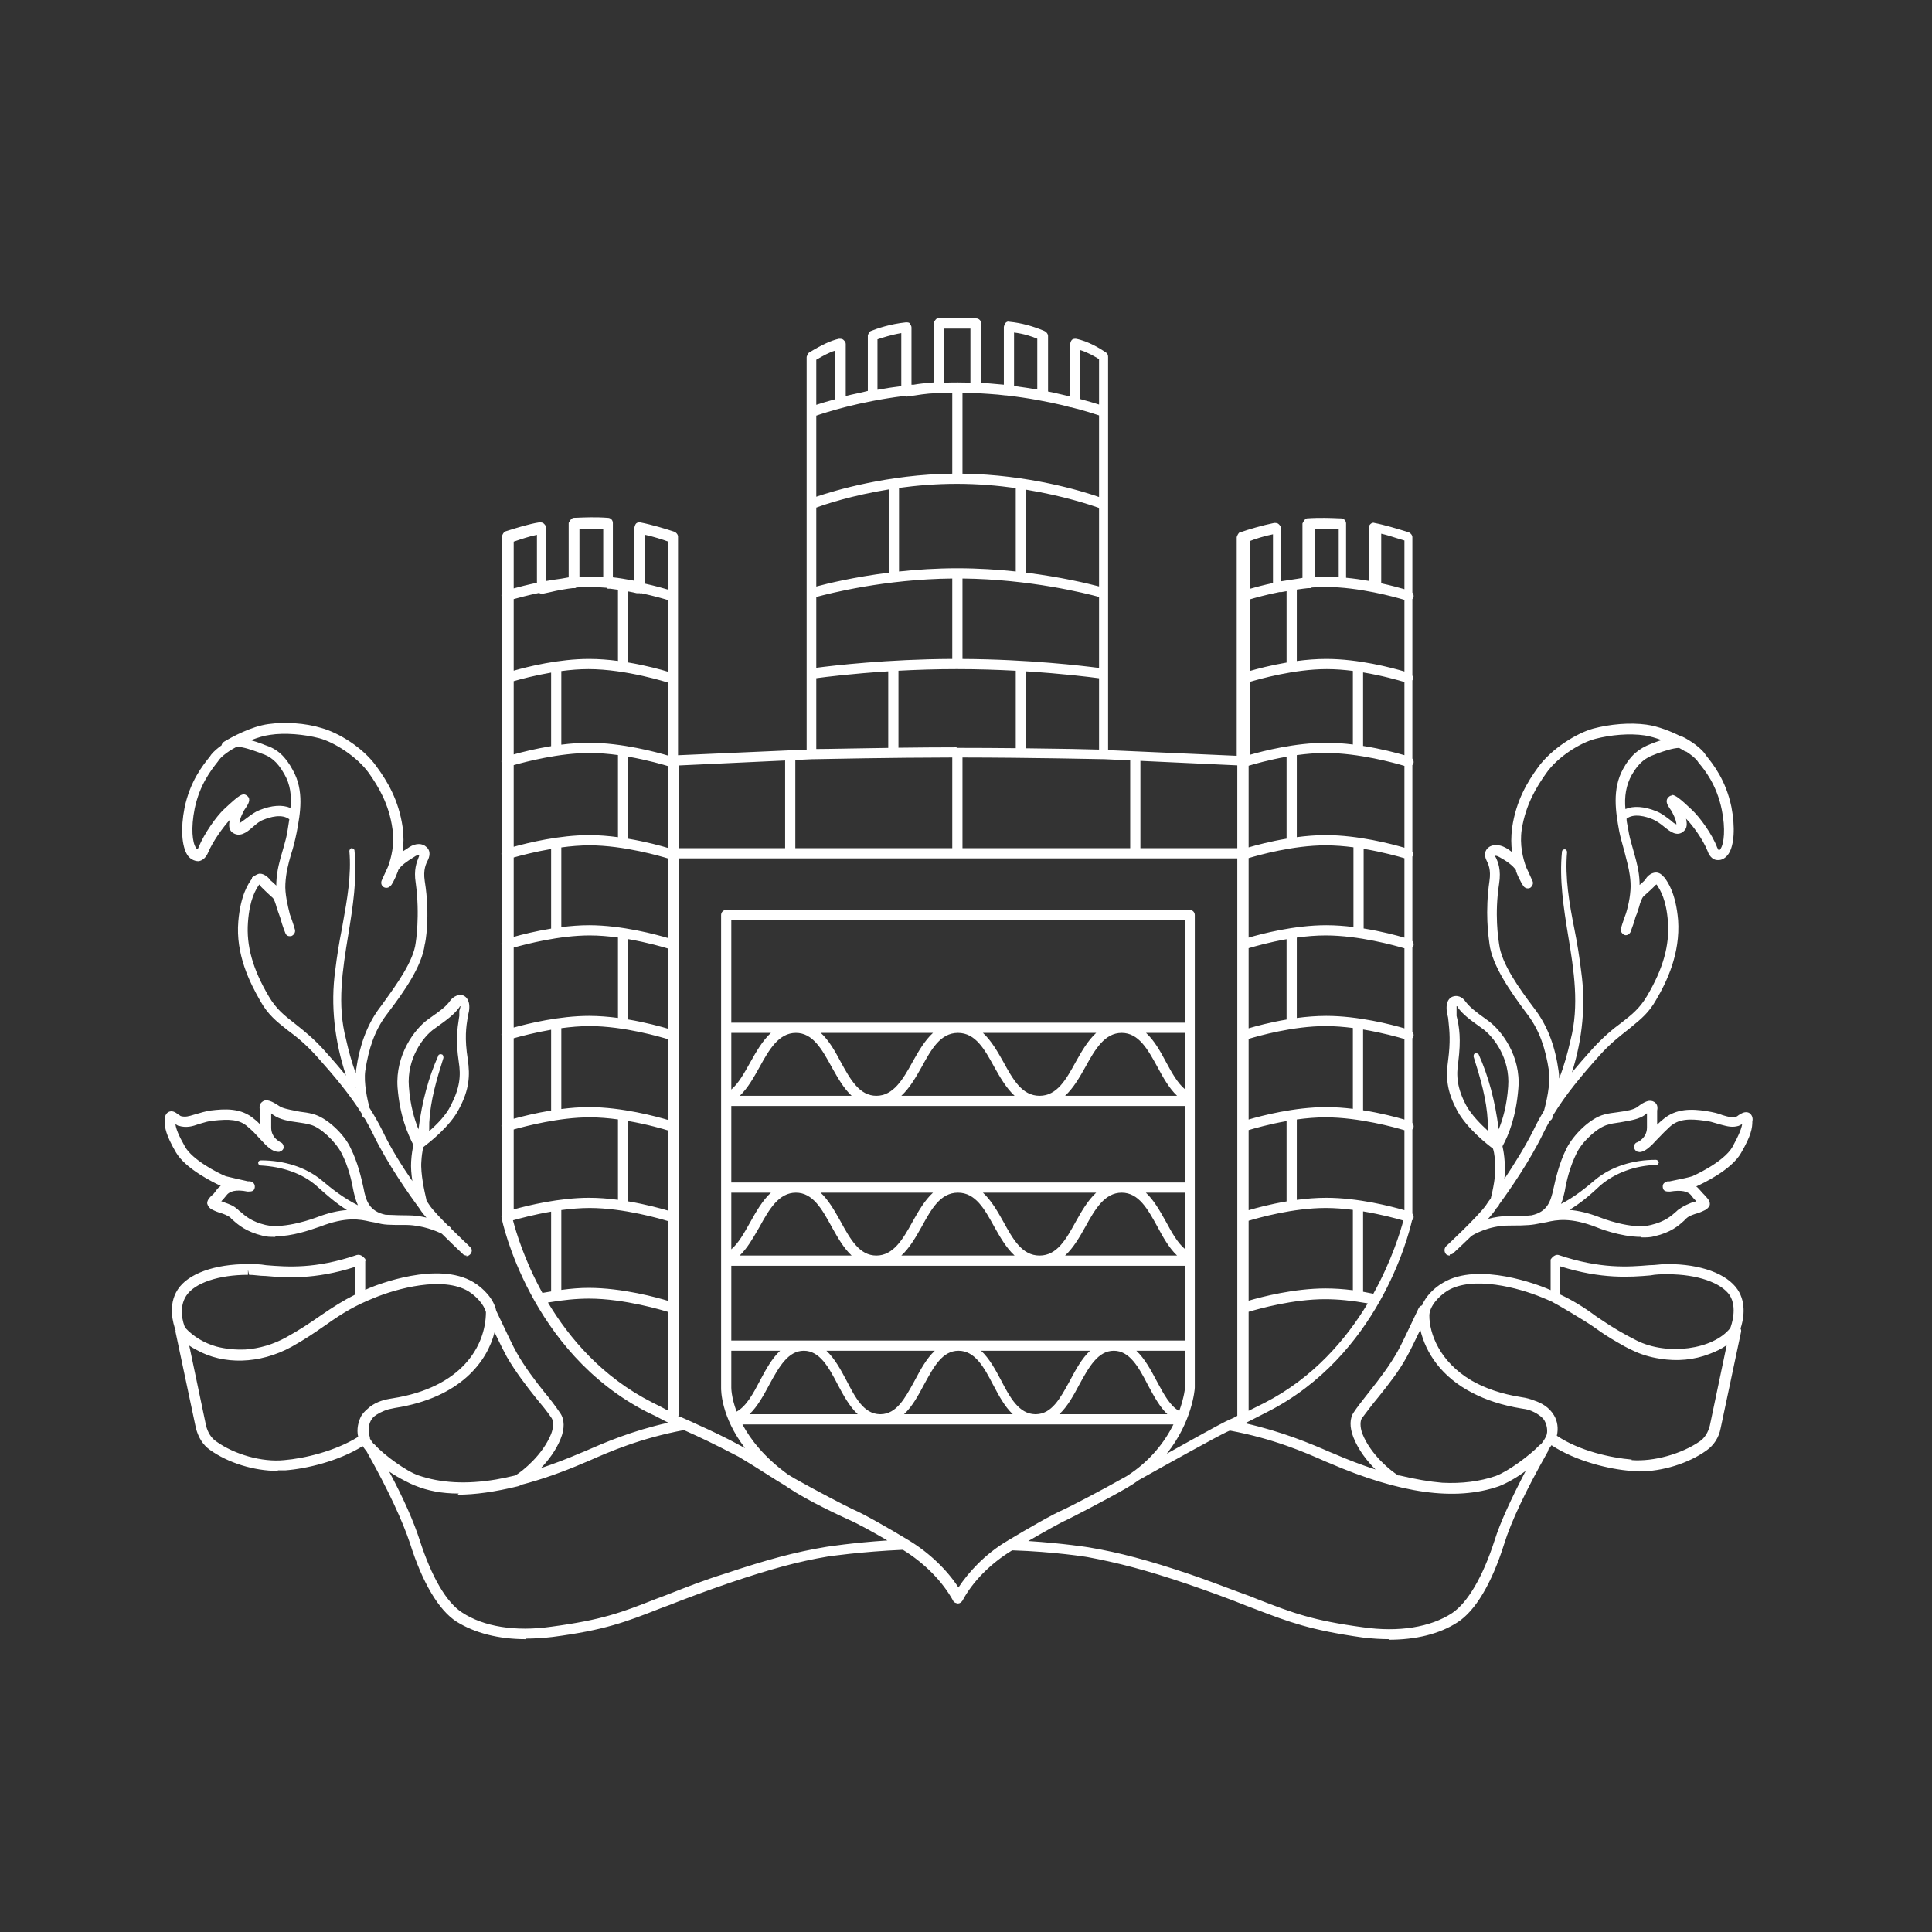 <svg width="73" height="73" viewBox="0 0 73 73" fill="none" xmlns="http://www.w3.org/2000/svg">
<rect x="0" y="0" width="73" height="73" fill="#333333" stroke="none"/>
<path fill-rule="evenodd" clip-rule="evenodd" d="M36.187 60.586L36.169 60.582L36.17 60.582C36.185 60.585 36.196 60.587 36.196 60.587C36.26 60.587 36.324 60.544 36.367 60.48C36.752 59.754 37.434 59.071 38.244 58.578C39.845 58.629 41.077 58.831 41.077 58.831C42.233 59.045 43.303 59.324 44.824 59.837C45.701 60.137 46.515 60.437 47.093 60.672L47.435 60.801C48.72 61.293 49.512 61.593 51.482 61.871C51.825 61.914 52.188 61.935 52.51 61.935L52.467 61.957C53.495 61.957 54.394 61.743 55.079 61.293C55.742 60.865 56.363 59.837 56.834 58.339C57.091 57.504 57.648 56.326 58.483 54.849C58.495 54.825 58.502 54.799 58.504 54.773C58.55 54.713 58.589 54.657 58.621 54.607C59.554 55.217 60.809 55.515 61.63 55.577H61.908L61.93 55.598C62.808 55.598 63.793 55.298 64.478 54.806C64.756 54.613 64.949 54.314 65.013 53.971L65.784 50.331C65.795 50.286 65.788 50.24 65.766 50.2C65.867 49.897 66.009 49.257 65.655 48.726C65.249 48.126 64.264 47.762 63.001 47.762H62.958C62.866 47.762 62.77 47.772 62.669 47.782C62.557 47.794 62.439 47.805 62.315 47.805C61.545 47.87 60.474 47.955 58.89 47.42C58.719 47.377 58.59 47.591 58.59 47.591V47.677V48.747C58.541 48.726 58.491 48.705 58.44 48.683C58.183 48.576 55.871 47.655 54.522 48.469C54.194 48.657 53.877 48.97 53.73 49.325C53.677 49.338 53.63 49.376 53.602 49.432L53.462 49.727L53.462 49.727L53.462 49.727C53.232 50.213 52.914 50.885 52.81 51.06C52.51 51.595 52.103 52.13 51.761 52.558C51.7 52.637 51.64 52.714 51.58 52.789C51.429 52.982 51.284 53.166 51.161 53.35C50.99 53.586 50.99 53.928 51.14 54.314C51.33 54.795 51.66 55.211 51.975 55.524C51.465 55.36 50.93 55.157 50.369 54.913L50.262 54.87C49.529 54.551 48.468 54.1 47.048 53.777L47.885 53.35C52.059 51.233 53.212 46.734 53.352 46.114C53.379 46.093 53.4 46.064 53.409 46.028C53.423 45.971 53.409 45.905 53.366 45.854V42.676C53.386 42.657 53.401 42.633 53.409 42.603C53.423 42.546 53.409 42.479 53.366 42.428V39.229C53.386 39.21 53.401 39.185 53.409 39.156C53.423 39.099 53.409 39.032 53.366 38.981V35.804C53.386 35.784 53.401 35.76 53.409 35.73C53.423 35.673 53.409 35.607 53.366 35.556V32.367C53.374 32.355 53.382 32.341 53.387 32.326C53.399 32.28 53.392 32.228 53.366 32.182V28.91C53.386 28.89 53.401 28.866 53.409 28.836C53.423 28.779 53.409 28.713 53.366 28.662V25.709C53.374 25.696 53.382 25.683 53.388 25.668C53.399 25.622 53.392 25.569 53.366 25.524V22.637C53.386 22.617 53.401 22.593 53.409 22.563C53.423 22.506 53.409 22.44 53.366 22.389V20.294C53.366 20.208 53.281 20.123 53.195 20.101L53.081 20.066C52.812 19.984 52.317 19.832 51.932 19.759C51.889 19.737 51.825 19.759 51.782 19.801C51.739 19.844 51.718 19.887 51.718 19.951V21.948C51.448 21.9 51.159 21.858 50.861 21.83V19.78C50.861 19.673 50.776 19.587 50.669 19.587C50.647 19.587 50.604 19.585 50.546 19.583C50.322 19.573 49.86 19.553 49.384 19.587C49.298 19.587 49.213 19.78 49.213 19.78V21.835C49.161 21.846 49.101 21.856 49.037 21.866C48.886 21.886 48.738 21.909 48.595 21.933C48.527 21.943 48.46 21.954 48.399 21.964V19.951C48.399 19.887 48.356 19.844 48.313 19.801C48.271 19.759 48.206 19.759 48.142 19.759C47.714 19.844 47.136 20.015 46.9 20.101H46.858C46.772 20.144 46.729 20.294 46.729 20.294V28.558L41.869 28.344V13.486C41.869 13.421 41.848 13.357 41.783 13.314C41.591 13.186 41.12 12.886 40.649 12.8C40.606 12.8 40.542 12.8 40.499 12.843C40.456 12.886 40.435 12.993 40.435 12.993V14.98C40.278 14.941 40.109 14.902 39.931 14.863C39.809 14.835 39.692 14.808 39.6 14.792V12.693C39.6 12.608 39.514 12.522 39.45 12.501C39.043 12.329 38.593 12.201 38.144 12.158C38.08 12.137 38.037 12.158 37.994 12.201C37.951 12.244 37.93 12.351 37.93 12.351V14.535C37.866 14.529 37.792 14.523 37.715 14.516C37.483 14.495 37.218 14.47 37.073 14.47V12.222C37.073 12.115 36.988 12.03 36.881 12.03C36.881 12.03 36.388 12.008 36.153 12.008H35.468C35.361 12.008 35.275 12.201 35.275 12.201V14.449L35.18 14.457C34.967 14.476 34.73 14.497 34.526 14.535H34.44V12.372C34.44 12.326 34.417 12.29 34.397 12.258C34.389 12.246 34.382 12.234 34.376 12.222C34.354 12.18 34.29 12.18 34.226 12.18C33.626 12.244 33.134 12.415 32.92 12.501C32.834 12.522 32.791 12.672 32.791 12.672V14.77C32.674 14.802 32.524 14.834 32.374 14.867C32.224 14.899 32.074 14.931 31.956 14.963V12.993C31.956 12.929 31.914 12.886 31.871 12.843C31.828 12.8 31.764 12.8 31.7 12.8C31.4 12.865 31.036 13.036 30.586 13.314C30.522 13.336 30.479 13.486 30.479 13.486V18.966V19.052V28.323L25.619 28.537V20.272C25.619 20.187 25.534 20.101 25.448 20.08C25.191 19.994 24.634 19.823 24.185 19.737C24.142 19.737 24.078 19.737 24.035 19.78C23.992 19.823 23.971 19.93 23.971 19.93V21.942L23.916 21.933L23.916 21.932L23.916 21.932L23.916 21.932C23.684 21.89 23.375 21.834 23.157 21.814V19.759C23.157 19.652 23.072 19.566 22.964 19.566C22.53 19.532 22.07 19.551 21.828 19.561C21.759 19.564 21.708 19.566 21.68 19.566C21.573 19.566 21.487 19.759 21.487 19.759V21.814C21.415 21.828 21.331 21.843 21.242 21.858L21.242 21.858L21.2 21.865C21.004 21.89 20.813 21.92 20.631 21.953V19.93C20.631 19.866 20.588 19.823 20.545 19.78C20.502 19.737 20.438 19.737 20.374 19.737C20.004 19.793 19.523 19.944 19.219 20.039L19.089 20.08C19.004 20.123 18.961 20.272 18.961 20.272V22.43C18.944 22.47 18.942 22.516 18.961 22.562V28.703C18.944 28.743 18.942 28.789 18.961 28.835V32.193C18.944 32.233 18.942 32.279 18.961 32.325V35.597C18.944 35.637 18.942 35.683 18.961 35.729V39.023C18.944 39.062 18.942 39.108 18.961 39.155V42.47C18.944 42.509 18.942 42.556 18.961 42.602V45.895C18.944 45.935 18.942 45.981 18.961 46.028V46.05C18.961 46.093 20.01 51.081 24.442 53.35C24.677 53.457 24.891 53.565 25.084 53.672L25.253 53.756C23.867 54.063 22.824 54.518 22.098 54.835L22.098 54.835L22.065 54.849L21.958 54.892C21.427 55.12 20.92 55.313 20.438 55.472C20.725 55.173 21.014 54.794 21.187 54.356C21.337 53.992 21.337 53.629 21.166 53.393C20.995 53.136 20.781 52.858 20.567 52.601C20.224 52.173 19.817 51.638 19.517 51.102C19.413 50.928 19.095 50.256 18.865 49.77L18.749 49.525C18.659 49.081 18.267 48.673 17.89 48.448C16.541 47.634 14.229 48.555 13.972 48.662C13.914 48.687 13.857 48.711 13.801 48.736V47.656C13.816 47.641 13.81 47.615 13.805 47.594C13.803 47.585 13.801 47.576 13.801 47.57C13.796 47.565 13.79 47.558 13.783 47.55C13.731 47.494 13.63 47.382 13.48 47.42C11.917 47.955 10.847 47.87 10.054 47.805C9.819 47.763 9.605 47.763 9.412 47.763H9.412H9.369C8.106 47.763 7.1 48.127 6.715 48.726C6.331 49.319 6.544 50.012 6.636 50.271C6.631 50.294 6.629 50.31 6.629 50.31L7.4 53.95C7.485 54.292 7.656 54.592 7.935 54.785C8.62 55.277 9.605 55.577 10.483 55.577L10.504 55.556H10.782C11.579 55.496 12.782 55.214 13.704 54.642C13.743 54.7 13.791 54.767 13.852 54.841C14.682 56.312 15.215 57.485 15.493 58.317C15.964 59.816 16.585 60.844 17.248 61.272C17.933 61.7 18.833 61.935 19.86 61.935V61.914C20.181 61.914 20.524 61.893 20.888 61.85C22.836 61.593 23.628 61.293 24.934 60.779L25.277 60.651C25.876 60.415 26.669 60.116 27.546 59.816C29.066 59.302 30.137 59.002 31.293 58.81C31.293 58.81 32.529 58.627 34.115 58.558L34.14 58.574C34.932 59.067 35.617 59.752 36.024 60.501C36.04 60.548 36.125 60.572 36.169 60.582C36.157 60.585 36.144 60.587 36.131 60.587H36.196L36.187 60.586ZM53.066 45.727V42.705C52.716 42.6 51.347 42.218 50.09 42.218C49.723 42.218 49.351 42.25 48.999 42.299V45.337C49.357 45.289 49.736 45.258 50.112 45.258C51.323 45.258 52.575 45.584 53.066 45.727ZM48.613 45.395C47.986 45.501 47.459 45.644 47.179 45.727V42.7C47.401 42.634 47.948 42.477 48.613 42.36V45.395ZM47.179 46.126V49.146C47.68 48.999 48.898 48.683 50.09 48.683C50.412 48.683 50.754 48.705 51.118 48.751V45.715C50.782 45.671 50.432 45.643 50.09 45.643C48.853 45.643 47.554 46.014 47.179 46.126ZM51.891 48.884C51.759 48.856 51.63 48.831 51.504 48.809V45.772C52.195 45.886 52.779 46.046 53.026 46.118C52.919 46.514 52.594 47.62 51.891 48.884ZM47.179 53.307V49.566C47.58 49.447 48.854 49.09 50.069 49.09C50.553 49.09 51.091 49.142 51.68 49.248C50.869 50.596 49.629 52.059 47.778 53.008L47.179 53.307ZM53.066 39.258V42.302C52.767 42.214 52.186 42.059 51.504 41.951V38.899C52.237 39.02 52.848 39.193 53.066 39.258ZM51.118 38.842V41.897C50.791 41.858 50.45 41.832 50.112 41.832C48.903 41.832 47.666 42.157 47.179 42.301V39.253C47.554 39.141 48.853 38.77 50.09 38.77C50.432 38.77 50.782 38.799 51.118 38.842ZM53.066 38.855V35.832C52.716 35.728 51.347 35.345 50.09 35.345C49.723 35.345 49.351 35.377 48.999 35.426V38.464C49.357 38.416 49.736 38.385 50.112 38.385C51.323 38.385 52.575 38.711 53.066 38.855ZM48.613 38.523V35.487C47.948 35.604 47.401 35.761 47.179 35.827V38.854C47.459 38.771 47.986 38.629 48.613 38.523ZM53.066 32.428V35.429C52.77 35.343 52.198 35.19 51.525 35.082V32.073C52.249 32.194 52.85 32.364 53.066 32.428ZM51.14 32.015C50.797 31.97 50.44 31.941 50.09 31.941C48.853 31.941 47.554 32.312 47.179 32.423V35.428C47.666 35.285 48.903 34.959 50.112 34.959C50.457 34.959 50.806 34.986 51.14 35.027V32.015ZM53.066 32.031V28.939C52.716 28.834 51.347 28.451 50.09 28.451C49.723 28.451 49.351 28.484 48.999 28.532L48.999 28.537V31.632C49.35 31.586 49.722 31.555 50.09 31.555C51.32 31.555 52.591 31.891 53.066 32.031ZM48.613 31.689C47.992 31.793 47.467 31.934 47.179 32.018V28.933C47.401 28.867 47.948 28.71 48.613 28.593V31.689ZM53.066 25.77V28.535C52.767 28.448 52.186 28.293 51.504 28.185V25.407C52.235 25.528 52.848 25.704 53.066 25.77ZM50.112 28.066C50.45 28.066 50.791 28.091 51.118 28.131V25.35C50.796 25.309 50.461 25.282 50.133 25.282C48.913 25.282 47.6 25.654 47.222 25.765V28.522C47.736 28.373 48.937 28.066 50.112 28.066ZM48.099 22.029V20.187C47.778 20.251 47.436 20.358 47.222 20.444V22.249C47.423 22.19 47.73 22.108 48.099 22.029ZM47.222 22.648V25.353C47.511 25.27 48.017 25.136 48.613 25.035V22.337C48.539 22.35 48.472 22.361 48.42 22.371H48.344C47.84 22.471 47.43 22.586 47.222 22.648ZM50.112 24.897C49.736 24.897 49.357 24.928 48.999 24.976V22.276C49.165 22.252 49.324 22.23 49.427 22.221H49.512C49.531 22.221 49.549 22.212 49.566 22.198C49.74 22.185 49.916 22.178 50.09 22.178C51.347 22.178 52.716 22.561 53.066 22.665V25.372C52.595 25.232 51.339 24.897 50.112 24.897ZM49.684 21.805C49.826 21.797 49.969 21.792 50.112 21.792C50.269 21.792 50.426 21.798 50.583 21.808V19.973H49.684V21.805ZM52.189 22.04C52.566 22.122 52.874 22.206 53.066 22.262V20.422C52.979 20.398 52.876 20.366 52.767 20.331C52.582 20.271 52.377 20.206 52.189 20.165V22.04ZM20.495 48.853C19.809 47.613 19.492 46.525 19.383 46.11C19.644 46.036 20.186 45.89 20.824 45.781V48.797C20.716 48.814 20.606 48.833 20.495 48.853ZM21.209 48.739C21.573 48.69 21.916 48.662 22.237 48.662C23.525 48.662 24.844 49.031 25.255 49.156V46.143C24.992 46.062 23.575 45.643 22.28 45.643C21.924 45.643 21.559 45.675 21.209 45.722V48.739ZM20.704 49.216C21.512 50.566 22.758 52.033 24.634 52.986C24.849 53.093 25.063 53.2 25.255 53.307V49.575C25.061 49.514 23.595 49.068 22.258 49.068C21.789 49.068 21.271 49.118 20.704 49.216ZM25.255 42.718V45.746C24.994 45.668 24.421 45.509 23.735 45.393V42.357C24.483 42.486 25.092 42.667 25.255 42.718ZM22.258 45.258C22.625 45.258 22.997 45.288 23.35 45.335V42.297C23.002 42.249 22.636 42.218 22.28 42.218C21.135 42.218 19.881 42.545 19.41 42.677V45.697C19.963 45.543 21.141 45.258 22.258 45.258ZM25.255 42.321V39.27C24.992 39.189 23.575 38.77 22.28 38.77C21.924 38.77 21.559 38.802 21.209 38.849V41.904C21.551 41.86 21.907 41.832 22.258 41.832C23.508 41.832 24.818 42.19 25.255 42.321ZM20.824 41.96V38.908C20.207 39.014 19.68 39.154 19.41 39.23V42.272C19.723 42.185 20.235 42.056 20.824 41.96ZM25.255 35.845V38.873C24.994 38.795 24.421 38.636 23.735 38.52V35.484C24.483 35.614 25.092 35.794 25.255 35.845ZM23.35 35.424V38.462C22.997 38.416 22.625 38.385 22.258 38.385C21.141 38.385 19.963 38.671 19.41 38.825V35.804C19.881 35.672 21.135 35.345 22.28 35.345C22.636 35.345 23.002 35.377 23.35 35.424ZM25.255 35.448V32.441C24.992 32.36 23.575 31.941 22.28 31.941C21.924 31.941 21.559 31.972 21.209 32.02V35.031C21.551 34.988 21.907 34.959 22.258 34.959C23.508 34.959 24.818 35.317 25.255 35.448ZM19.41 32.4C19.68 32.324 20.207 32.184 20.824 32.079V35.087C20.235 35.183 19.723 35.312 19.41 35.399V32.4ZM25.255 28.951V32.044C24.994 31.965 24.421 31.806 23.735 31.691V28.59C24.483 28.72 25.092 28.901 25.255 28.951ZM22.258 31.555C22.625 31.555 22.997 31.586 23.35 31.633V28.537L23.35 28.53C23.002 28.483 22.636 28.451 22.28 28.451C21.135 28.451 19.881 28.778 19.41 28.91V31.995C19.963 31.841 21.141 31.555 22.258 31.555ZM25.255 28.554V25.796H25.255C25.255 25.796 23.671 25.282 22.236 25.282C21.895 25.282 21.544 25.311 21.209 25.356V28.137C21.551 28.094 21.907 28.066 22.258 28.066C23.508 28.066 24.818 28.423 25.255 28.554ZM20.824 28.193C20.235 28.289 19.723 28.418 19.41 28.506V25.738C19.68 25.66 20.207 25.519 20.824 25.414V28.193ZM19.41 25.341V22.637C19.61 22.581 19.952 22.49 20.366 22.403C20.415 22.435 20.502 22.435 20.502 22.435L20.802 22.371C21.059 22.306 21.444 22.242 21.637 22.221H21.723C21.741 22.221 21.76 22.211 21.778 22.197C21.946 22.185 22.114 22.178 22.28 22.178C22.49 22.178 22.704 22.189 22.915 22.208C22.943 22.229 22.964 22.242 22.964 22.242H23.05C23.122 22.249 23.229 22.264 23.35 22.282V24.973C22.998 24.927 22.627 24.897 22.258 24.897C21.114 24.897 19.946 25.188 19.41 25.341ZM23.735 25.031C24.424 25.146 24.995 25.306 25.255 25.385V22.678C25.131 22.64 24.747 22.525 24.24 22.416C24.213 22.424 24.185 22.424 24.163 22.413H24.056C23.972 22.392 23.858 22.369 23.735 22.346V25.031ZM20.288 20.208V22.02C19.929 22.094 19.623 22.173 19.41 22.232V20.465L19.483 20.441C19.686 20.372 20.004 20.265 20.288 20.208ZM22.258 21.792C22.137 21.792 22.015 21.796 21.894 21.802V19.994H22.793V21.812C22.615 21.8 22.436 21.792 22.258 21.792ZM25.255 22.281C25.081 22.229 24.769 22.141 24.378 22.054V20.208C24.677 20.272 25.02 20.38 25.255 20.465V22.281ZM38.852 58.227C40.187 58.313 41.141 58.467 41.141 58.467C42.297 58.66 43.41 58.96 44.931 59.473C45.481 59.661 46.007 59.858 46.469 60.031L46.47 60.031C46.745 60.134 46.998 60.229 47.221 60.308L47.543 60.437C48.87 60.951 49.598 61.229 51.503 61.486C52.852 61.679 54.051 61.486 54.865 60.951C55.443 60.565 56.021 59.602 56.47 58.21C56.684 57.525 57.091 56.647 57.648 55.577C57.305 55.834 56.92 56.048 56.642 56.155C54.993 56.733 52.895 56.433 50.219 55.277L50.112 55.234C49.315 54.878 48.108 54.357 46.47 54.054C46.437 54.068 46.402 54.083 46.365 54.1C46.061 54.235 44.033 55.359 43.036 55.92C42.893 56.023 42.74 56.123 42.576 56.219C41.762 56.69 40.542 57.311 40.328 57.418C40.044 57.544 39.435 57.891 38.852 58.227ZM44.085 54.928C45.036 54.398 46.081 53.819 46.301 53.714C46.346 53.692 46.389 53.672 46.429 53.654L46.429 53.65L46.435 53.651L46.503 53.621C46.581 53.587 46.648 53.558 46.708 53.522L46.751 53.496V32.433H36.367V32.433H35.981V32.433H25.662V53.479L25.619 53.5L25.726 53.543C25.726 53.543 25.962 53.65 26.112 53.714C26.205 53.759 26.31 53.806 26.428 53.86L26.428 53.86C26.822 54.039 27.356 54.282 28.081 54.678L28.151 54.717C27.241 53.53 27.246 52.527 27.247 52.434L27.247 52.43V34.574C27.247 34.467 27.332 34.381 27.439 34.381H44.952C45.059 34.381 45.145 34.467 45.145 34.574V52.43C45.145 52.507 45.044 53.731 44.085 54.928ZM25.662 32.048H29.666V28.735L25.662 28.922V32.048ZM30.051 32.048H35.981V28.622C33.654 28.626 31.215 28.677 30.798 28.685L30.736 28.686H30.693L30.051 28.716V32.048ZM36.367 32.048H42.704V28.731L41.741 28.686C41.741 28.686 38.939 28.625 36.367 28.622V32.048ZM43.09 32.048H46.751V28.919L43.09 28.749V32.048ZM42.571 55.775C43.484 55.192 44.022 54.456 44.339 53.821H28.053C28.357 54.39 28.878 55.065 29.775 55.714C29.854 55.763 29.931 55.81 30.008 55.855C30.8 56.305 31.999 56.926 32.235 57.033C32.642 57.204 33.648 57.782 34.354 58.21C35.123 58.68 35.785 59.32 36.214 59.982C36.416 59.677 36.657 59.381 36.93 59.107C37.267 58.766 37.654 58.459 38.08 58.21L38.101 58.197V58.189L38.114 58.189C38.819 57.764 39.799 57.201 40.199 57.033C40.435 56.926 41.634 56.305 42.426 55.855L42.571 55.775ZM44.557 53.315C44.216 53.128 43.982 52.694 43.739 52.244C43.723 52.213 43.706 52.182 43.689 52.151C43.481 51.759 43.251 51.332 42.937 51.038H44.781V52.408C44.781 52.417 44.748 52.79 44.557 53.315ZM44.109 53.436H40.025C40.34 53.142 40.569 52.715 40.778 52.323C41.142 51.659 41.484 51.038 42.084 51.038C42.683 51.038 43.026 51.659 43.368 52.323C43.377 52.339 43.385 52.354 43.393 52.37C43.604 52.762 43.818 53.159 44.109 53.436ZM38.267 53.436H34.159C34.474 53.142 34.703 52.715 34.911 52.323C34.922 52.303 34.933 52.284 34.943 52.264C35.294 51.623 35.615 51.038 36.217 51.038C36.838 51.038 37.181 51.659 37.523 52.323L37.541 52.355C37.744 52.739 37.963 53.15 38.267 53.436ZM39.111 53.436C38.501 53.424 38.162 52.809 37.823 52.151C37.615 51.759 37.385 51.332 37.07 51.038H41.188C40.873 51.332 40.643 51.759 40.435 52.151C40.424 52.171 40.414 52.191 40.403 52.21C40.055 52.845 39.738 53.424 39.147 53.436H39.111ZM32.409 53.436C32.095 53.142 31.865 52.715 31.657 52.323C31.314 51.659 30.972 51.038 30.372 51.038C29.773 51.038 29.43 51.659 29.066 52.323L29.063 52.33C28.849 52.727 28.624 53.144 28.318 53.436H32.409ZM33.245 53.436C32.636 53.424 32.317 52.809 31.978 52.151C31.77 51.759 31.54 51.332 31.226 51.038H35.321C35.007 51.332 34.777 51.759 34.569 52.151C34.558 52.171 34.547 52.191 34.537 52.21C34.189 52.845 33.872 53.424 33.281 53.436H33.245ZM29.477 51.038C29.162 51.332 28.932 51.759 28.724 52.151C28.462 52.654 28.201 53.138 27.833 53.337C27.628 52.793 27.632 52.43 27.632 52.43V51.037C27.639 51.038 27.646 51.038 27.653 51.038H29.477ZM27.632 38.643V34.767H27.653H44.781V38.642H42.362H36.196H30.073H27.653L27.645 38.642L27.632 38.643ZM31.014 39.027C31.331 39.32 31.561 39.736 31.764 40.119C32.128 40.783 32.471 41.404 33.113 41.404C33.755 41.404 34.119 40.783 34.483 40.119C34.699 39.736 34.934 39.32 35.253 39.027H31.014ZM30.073 39.027C30.715 39.027 31.058 39.648 31.422 40.312L31.444 40.351C31.653 40.723 31.876 41.121 32.179 41.404H27.952C28.255 41.117 28.479 40.714 28.703 40.312C29.067 39.648 29.43 39.027 30.073 39.027ZM29.13 39.027C28.811 39.32 28.575 39.736 28.36 40.119L28.336 40.162C28.115 40.557 27.904 40.935 27.632 41.167V39.026C27.639 39.027 27.646 39.027 27.653 39.027H29.13ZM34.056 41.404C34.375 41.111 34.61 40.695 34.826 40.312C35.19 39.648 35.532 39.027 36.196 39.027C36.86 39.027 37.202 39.648 37.566 40.312C37.782 40.695 38.017 41.111 38.336 41.404H34.056ZM40.243 41.404C40.562 41.111 40.798 40.695 41.013 40.312C41.377 39.648 41.741 39.027 42.383 39.027C43.026 39.027 43.368 39.648 43.732 40.312C43.946 40.709 44.171 41.117 44.476 41.404H40.243ZM44.781 41.163C44.49 40.926 44.272 40.522 44.053 40.119C43.85 39.736 43.62 39.32 43.303 39.027H44.781V41.163ZM41.419 39.027C41.1 39.32 40.864 39.736 40.649 40.119C40.285 40.783 39.943 41.404 39.279 41.404C38.615 41.404 38.273 40.783 37.909 40.119C37.693 39.736 37.458 39.32 37.139 39.027H41.419ZM44.781 44.679V41.789H27.632V44.681C27.639 44.68 27.646 44.679 27.653 44.679H30.073H36.196H42.362H44.781ZM27.653 45.065H29.13C28.811 45.358 28.575 45.774 28.36 46.157L28.336 46.2C28.115 46.594 27.904 46.972 27.632 47.205V45.064C27.639 45.065 27.646 45.065 27.653 45.065ZM28.652 46.437C28.444 46.8 28.23 47.171 27.948 47.441H32.179C31.876 47.159 31.653 46.761 31.444 46.389L31.422 46.349C31.058 45.686 30.715 45.065 30.073 45.065C29.43 45.065 29.067 45.686 28.703 46.349L28.652 46.437ZM34.826 46.349C34.61 46.732 34.375 47.149 34.056 47.441H38.336C38.017 47.149 37.782 46.732 37.566 46.349C37.202 45.686 36.86 45.065 36.196 45.065C35.532 45.065 35.19 45.686 34.826 46.349ZM41.013 46.349C40.798 46.732 40.562 47.149 40.243 47.441H44.476C44.171 47.155 43.946 46.747 43.732 46.349C43.368 45.686 43.026 45.065 42.383 45.065C41.741 45.065 41.377 45.686 41.013 46.349ZM44.781 45.065V47.201C44.49 46.963 44.272 46.56 44.053 46.157L44.031 46.118C43.822 45.746 43.599 45.348 43.296 45.065H44.781ZM40.649 46.157C40.864 45.774 41.1 45.358 41.419 45.065H37.139C37.458 45.358 37.693 45.774 37.909 46.157C38.273 46.82 38.615 47.441 39.279 47.441C39.943 47.441 40.285 46.82 40.649 46.157ZM35.253 45.065H31.007C31.309 45.348 31.533 45.746 31.742 46.117L31.764 46.157C32.128 46.82 32.471 47.441 33.113 47.441C33.755 47.441 34.119 46.82 34.483 46.157C34.699 45.774 34.934 45.358 35.253 45.065ZM44.781 50.653V47.827H27.632V50.654L27.643 50.653L27.653 50.653H44.781ZM29.661 56.128C29.448 56.001 29.221 55.86 28.98 55.705C28.617 55.47 28.231 55.234 27.91 55.042C26.968 54.549 26.369 54.271 25.983 54.1C25.932 54.077 25.885 54.056 25.842 54.036C24.212 54.339 23.009 54.858 22.215 55.213L22.108 55.256C21.244 55.629 20.441 55.91 19.693 56.102L19.646 56.133C19.646 56.133 19.603 56.133 19.582 56.155C18.704 56.369 17.954 56.476 17.291 56.476L17.334 56.433C16.691 56.433 16.156 56.326 15.685 56.133L15.682 56.132C15.574 56.09 15.449 56.032 15.318 55.962C15.085 55.845 14.882 55.724 14.705 55.604C15.269 56.653 15.646 57.535 15.857 58.189C16.306 59.58 16.863 60.544 17.462 60.929C18.276 61.465 19.475 61.657 20.824 61.465C22.75 61.208 23.479 60.929 24.785 60.415L25.127 60.287L25.316 60.213C25.889 59.987 26.61 59.702 27.418 59.452C28.959 58.938 30.051 58.638 31.229 58.446C31.229 58.446 32.207 58.291 33.529 58.205C32.96 57.87 32.359 57.543 32.063 57.418L32.034 57.404C31.736 57.269 30.537 56.714 29.794 56.219C29.749 56.189 29.705 56.159 29.661 56.128ZM39.193 12.8V14.719C38.916 14.67 38.623 14.625 38.315 14.586V12.565C38.679 12.608 39 12.715 39.193 12.8ZM36.859 14.856L36.845 14.849C36.688 14.842 36.528 14.838 36.367 14.836V17.897C38.858 17.932 40.881 18.552 41.527 18.779V15.696C41.357 15.639 40.992 15.521 40.48 15.391H40.456C40.456 15.391 40.329 15.357 40.161 15.313C39.576 15.175 38.846 15.034 38.024 14.941H37.994C37.716 14.899 36.945 14.856 36.945 14.856H36.859ZM35.981 14.836C35.82 14.838 35.66 14.842 35.503 14.849C35.492 14.853 35.48 14.856 35.468 14.856H35.382L35.356 14.856C35.271 14.86 35.186 14.866 35.103 14.871C34.926 14.887 34.73 14.914 34.569 14.941L34.269 14.984C34.269 14.984 34.201 14.984 34.152 14.963C32.438 15.176 31.175 15.592 30.843 15.705V18.768C31.537 18.533 33.561 17.925 35.981 17.897V14.836ZM36.196 14.449C36.354 14.449 36.511 14.451 36.667 14.456V12.415H36.131H35.66V14.458C35.836 14.452 36.015 14.449 36.196 14.449ZM34.055 12.586V14.589C33.739 14.629 33.438 14.676 33.155 14.727V12.822C33.348 12.758 33.669 12.651 34.055 12.586ZM31.55 13.25V15.086C31.241 15.17 31.001 15.245 30.843 15.296V13.593C31.1 13.443 31.336 13.314 31.55 13.25ZM33.584 18.492C32.184 18.718 31.165 19.059 30.843 19.18V22.161C31.261 22.048 32.262 21.803 33.584 21.637V18.492ZM33.969 18.435C34.634 18.343 35.372 18.281 36.153 18.281C36.946 18.281 37.7 18.346 38.38 18.442V21.592C37.704 21.52 36.958 21.471 36.174 21.471C35.389 21.471 34.644 21.52 33.969 21.593V18.435ZM41.527 19.192C41.231 19.086 40.191 18.735 38.765 18.501V21.637C40.085 21.801 41.092 22.044 41.527 22.158V19.192ZM36.367 21.858C38.913 21.884 41.036 22.421 41.527 22.555V25.238C40.934 25.161 38.869 24.911 36.367 24.898V21.858ZM35.981 21.858C33.429 21.884 31.331 22.425 30.843 22.556V25.232C31.49 25.147 33.529 24.908 35.981 24.897V21.858ZM36.153 25.282C35.364 25.282 34.619 25.307 33.948 25.343V28.253C34.648 28.244 35.398 28.237 36.131 28.237L36.174 28.258C36.91 28.258 37.669 28.263 38.38 28.27L38.38 28.258V25.344C37.699 25.307 36.945 25.282 36.153 25.282ZM38.765 25.366C40.151 25.453 41.179 25.581 41.527 25.628V28.323C41.109 28.309 40.04 28.288 38.764 28.274L38.765 28.267L38.765 28.258V25.366ZM30.843 25.626C31.207 25.577 32.208 25.451 33.562 25.366V28.258L33.562 28.259C33.044 28.266 32.561 28.275 32.143 28.282L32.141 28.282L32.141 28.282L32.139 28.282L32.139 28.282C31.547 28.293 31.088 28.301 30.843 28.301V25.626ZM41.527 13.571V15.286C41.362 15.233 41.122 15.16 40.82 15.079V13.229C41.098 13.314 41.355 13.464 41.527 13.571ZM6.995 50.165C6.914 49.988 6.742 49.412 7.036 48.962C7.357 48.469 8.277 48.169 9.369 48.169V47.977L9.412 48.169C9.506 48.169 9.605 48.179 9.706 48.19C9.813 48.201 9.923 48.212 10.033 48.212C10.782 48.276 11.874 48.362 13.416 47.87V48.917C12.98 49.136 12.6 49.374 12.11 49.711L12.033 49.764L12.033 49.764L12.033 49.764L12.033 49.764C11.712 49.985 11.36 50.227 10.825 50.524C10.327 50.801 9.792 50.955 9.27 50.99C8.895 51.007 8.517 50.968 8.172 50.878C7.717 50.746 7.309 50.508 6.995 50.165ZM18.745 55.901C18.978 55.859 19.221 55.808 19.475 55.748C19.753 55.577 20.502 54.977 20.823 54.185C20.93 53.907 20.909 53.693 20.845 53.586C20.674 53.329 20.459 53.072 20.245 52.815L20.245 52.815C19.903 52.387 19.475 51.83 19.153 51.273C19.075 51.135 18.868 50.724 18.686 50.342C18.414 51.419 17.422 52.812 14.914 53.201C14.831 53.216 14.754 53.232 14.683 53.25C14.439 53.322 14.244 53.431 14.12 53.533C14.08 53.575 14.045 53.621 14.015 53.672C13.887 53.907 13.93 54.164 13.972 54.292C13.978 54.316 13.981 54.339 13.98 54.362C14.01 54.411 14.054 54.477 14.114 54.555C14.133 54.565 14.15 54.577 14.165 54.592C14.508 54.977 15.364 55.598 15.814 55.748C16.657 56.037 17.625 56.089 18.745 55.901ZM13.651 53.5C13.698 53.42 13.773 53.333 13.871 53.249C14.118 53.009 14.442 52.901 14.723 52.854C14.758 52.847 14.793 52.842 14.829 52.836C17.429 52.431 18.353 50.88 18.361 49.578C18.281 49.279 17.989 48.973 17.698 48.79C16.734 48.212 15 48.683 14.122 49.047C13.437 49.325 12.988 49.582 12.324 50.053L12.191 50.145C11.88 50.36 11.523 50.608 11.018 50.888C9.807 51.552 8.436 51.575 7.425 51.005C7.328 50.956 7.237 50.902 7.151 50.844L7.785 53.864C7.849 54.121 7.978 54.335 8.17 54.464C8.855 54.956 9.905 55.256 10.739 55.17C11.501 55.107 12.66 54.834 13.534 54.291C13.464 54.007 13.542 53.7 13.651 53.5ZM64.592 51.158C64.02 51.383 63.374 51.446 62.721 51.338C62.347 51.282 61.989 51.174 61.677 51.019C61.575 50.972 61.474 50.922 61.373 50.867C61.287 50.819 61.205 50.772 61.127 50.726C60.823 50.553 60.539 50.372 60.282 50.182C59.896 49.903 58.719 49.218 58.697 49.218L58.686 49.21L58.678 49.204L58.674 49.2C58.547 49.142 58.413 49.084 58.269 49.026C57.391 48.661 55.657 48.191 54.693 48.769C54.351 48.983 54.008 49.368 54.008 49.711C54.008 50.378 54.385 51.444 55.595 52.16C56.093 52.449 56.721 52.673 57.498 52.794C57.67 52.818 57.828 52.862 57.97 52.919C58.249 53.012 58.538 53.173 58.718 53.479C58.847 53.693 58.89 53.971 58.825 54.249C59.682 54.828 60.881 55.084 61.652 55.149V55.17C62.487 55.234 63.536 54.935 64.221 54.464C64.413 54.335 64.542 54.121 64.606 53.864L65.243 50.827C65.052 50.961 64.831 51.072 64.592 51.158ZM58.228 54.569C58.347 54.415 58.402 54.306 58.418 54.273L58.419 54.271C58.505 54.078 58.44 53.822 58.355 53.672C58.288 53.555 58.066 53.373 57.748 53.268C57.671 53.249 57.588 53.234 57.498 53.222C56.746 53.1 56.13 52.89 55.629 52.627C54.471 52.032 53.875 51.128 53.666 50.246C53.473 50.653 53.238 51.124 53.152 51.274C52.861 51.815 52.428 52.356 52.089 52.78L52.06 52.815C51.846 53.072 51.654 53.329 51.461 53.586C51.397 53.672 51.375 53.907 51.482 54.185C51.803 54.978 52.553 55.577 52.831 55.748H52.874C53.476 55.891 54.014 55.984 54.497 56.025C55.24 56.062 55.91 55.976 56.513 55.77C56.984 55.598 57.819 54.977 58.162 54.613C58.181 54.595 58.203 54.579 58.228 54.569ZM60.342 49.759C60.4 49.797 60.452 49.831 60.496 49.861C60.902 50.139 61.331 50.396 61.844 50.653C63.001 51.231 64.735 50.995 65.377 50.182C65.42 50.075 65.655 49.411 65.356 48.94C65.034 48.469 64.135 48.148 63.022 48.148H62.979C62.786 48.148 62.572 48.148 62.358 48.191C61.609 48.255 60.517 48.34 58.954 47.848V48.913C59.414 49.132 59.812 49.367 60.303 49.732L60.342 49.759ZM54.629 47.377C54.672 47.441 54.779 47.441 54.779 47.441V47.398C54.822 47.398 54.865 47.398 54.907 47.356C54.916 47.347 54.946 47.319 54.992 47.276C55.113 47.164 55.343 46.948 55.592 46.706C55.599 46.702 55.607 46.697 55.614 46.692C55.636 46.671 56.235 46.307 57.006 46.307H57.027C57.755 46.307 57.884 46.285 58.205 46.221L58.44 46.178C58.804 46.093 59.34 45.986 60.324 46.371C60.367 46.392 61.224 46.735 61.994 46.735L62.037 46.756C62.208 46.756 62.358 46.756 62.508 46.713C63.141 46.566 63.421 46.314 63.633 46.122L63.643 46.114C63.658 46.084 63.683 46.065 63.704 46.048C63.714 46.041 63.722 46.035 63.728 46.028C63.814 45.943 64.007 45.878 64.157 45.836C64.285 45.793 64.371 45.75 64.456 45.707C64.542 45.643 64.606 45.579 64.606 45.493C64.606 45.365 64.521 45.279 64.435 45.193C64.414 45.161 64.387 45.134 64.357 45.105C64.328 45.076 64.296 45.044 64.264 45.001C64.242 44.978 64.222 44.956 64.203 44.935L64.203 44.935C64.167 44.894 64.134 44.857 64.093 44.829C64.328 44.722 65.42 44.209 65.784 43.566C66.169 42.903 66.212 42.624 66.212 42.367C66.233 42.303 66.233 42.132 66.084 42.046C65.941 41.985 65.818 42.059 65.714 42.122L65.698 42.132C65.677 42.153 65.613 42.196 65.591 42.196C65.427 42.237 65.302 42.199 65.104 42.14L65.077 42.132C64.927 42.068 64.735 42.025 64.478 41.982C63.921 41.896 63.322 41.875 62.829 42.303C62.744 42.367 62.615 42.496 62.615 42.496V42.389V41.961C62.658 41.768 62.572 41.682 62.508 41.639C62.337 41.532 62.144 41.618 61.887 41.811C61.742 41.936 61.434 41.98 61.141 42.021L61.117 42.025C60.945 42.046 60.774 42.068 60.624 42.11C60.089 42.239 59.447 42.881 59.19 43.395C58.911 43.952 58.783 44.53 58.697 44.915L58.697 44.915C58.59 45.407 58.462 45.793 57.862 45.921H57.841C57.67 45.943 57.477 45.943 57.049 45.943C56.746 45.943 56.465 45.991 56.225 46.056C56.337 45.931 56.43 45.819 56.492 45.729L56.557 45.63C56.598 45.603 56.63 45.562 56.642 45.514L56.644 45.509C57.036 44.973 57.807 43.867 58.312 42.817C58.39 42.656 58.473 42.5 58.561 42.346C58.606 42.326 58.642 42.29 58.655 42.239C58.659 42.231 58.672 42.19 58.692 42.125C59.158 41.361 59.741 40.657 60.453 39.862C60.838 39.436 61.185 39.164 61.476 38.936L61.523 38.899C61.571 38.859 61.618 38.82 61.665 38.782C61.998 38.51 62.309 38.255 62.572 37.786C62.979 37.1 63.493 36.03 63.407 34.767C63.322 33.761 63.022 33.332 62.893 33.161L62.85 33.118C62.786 33.033 62.679 32.968 62.572 32.968C62.358 32.968 62.208 33.161 62.187 33.204C62.187 33.225 62.08 33.332 61.951 33.439V33.332C61.932 32.904 61.841 32.581 61.745 32.236L61.716 32.133C61.702 32.082 61.687 32.03 61.672 31.977L61.672 31.977C61.616 31.784 61.557 31.576 61.523 31.341C61.517 31.302 61.508 31.261 61.499 31.218L61.499 31.218C61.48 31.123 61.459 31.023 61.459 30.934C61.737 30.72 62.187 30.849 62.444 30.956C62.594 31.02 62.743 31.127 62.872 31.234L62.89 31.248C63.101 31.418 63.371 31.635 63.621 31.405C63.75 31.298 63.75 31.127 63.707 30.934C63.964 31.191 64.349 31.727 64.52 32.155C64.606 32.412 64.777 32.497 64.884 32.497C65.077 32.519 65.227 32.39 65.313 32.262C65.527 31.941 65.57 31.256 65.42 30.485C65.21 29.478 64.733 28.882 64.472 28.556L64.456 28.537L64.413 28.472C64.178 28.151 63.621 27.852 63.6 27.852C63.581 27.832 63.545 27.83 63.522 27.83C63.167 27.646 62.657 27.44 62.209 27.38C61.588 27.295 60.838 27.359 60.196 27.53C59.575 27.702 58.633 28.28 58.119 28.986C57.713 29.543 57.284 30.249 57.135 31.277C57.092 31.619 57.092 31.919 57.135 32.198C57.049 32.133 56.963 32.069 56.878 32.026C56.642 31.898 56.385 31.898 56.235 32.026C56.107 32.133 56.064 32.305 56.171 32.519C56.235 32.647 56.342 32.861 56.278 33.289C56.107 34.449 56.24 35.389 56.272 35.615V35.615C56.276 35.644 56.278 35.661 56.278 35.666C56.385 36.501 57.092 37.486 57.627 38.214L57.755 38.385C58.162 38.942 58.398 39.605 58.526 40.462C58.595 40.963 58.413 41.703 58.34 41.968C58.197 42.202 58.066 42.441 57.948 42.688C57.627 43.33 57.206 44.003 56.842 44.545C56.866 44.334 56.876 44.118 56.856 43.93C56.837 43.63 56.802 43.461 56.779 43.352V43.352L56.779 43.352L56.779 43.352L56.771 43.309C57.006 42.881 57.284 42.196 57.37 41.125C57.477 39.905 56.728 38.92 56.214 38.556C55.7 38.192 55.529 38.042 55.379 37.85C55.251 37.657 55.058 37.593 54.886 37.657C54.779 37.7 54.608 37.828 54.672 38.257L54.715 38.449L54.73 38.586C54.77 38.965 54.811 39.35 54.715 40.076C54.63 40.676 54.651 41.211 55.058 41.96C55.422 42.645 56.257 43.288 56.407 43.395C56.428 43.438 56.471 43.588 56.492 43.93C56.543 44.371 56.392 45.028 56.328 45.281C56.294 45.327 56.263 45.369 56.235 45.407L56.149 45.536C55.85 45.964 54.629 47.099 54.629 47.099C54.565 47.184 54.565 47.291 54.629 47.377ZM60.153 39.648C59.885 39.947 59.632 40.235 59.396 40.52C59.799 39.242 59.919 37.944 59.746 36.715C59.682 36.18 59.597 35.645 59.489 35.109C59.297 34.146 59.126 33.161 59.211 32.198C59.211 32.133 59.168 32.091 59.126 32.091C59.061 32.091 59.019 32.133 59.019 32.176C58.911 33.225 59.083 34.317 59.254 35.366C59.468 36.651 59.682 38 59.34 39.306C59.234 39.781 59.099 40.271 58.912 40.752C58.911 40.652 58.904 40.554 58.89 40.462C58.762 39.541 58.483 38.813 58.055 38.214L57.927 38.042C57.413 37.357 56.728 36.415 56.642 35.666C56.642 35.664 56.641 35.655 56.638 35.64C56.612 35.472 56.466 34.533 56.642 33.397C56.728 32.861 56.599 32.562 56.514 32.39L56.471 32.347C56.492 32.326 56.556 32.326 56.663 32.39C56.899 32.519 57.156 32.69 57.284 32.883V32.925C57.413 33.268 57.563 33.482 57.563 33.482C57.627 33.568 57.734 33.589 57.82 33.546C57.905 33.482 57.948 33.375 57.905 33.289C57.847 33.164 57.802 33.064 57.767 32.985C57.723 32.889 57.693 32.823 57.67 32.776C57.541 32.433 57.413 31.919 57.498 31.341C57.648 30.399 58.055 29.735 58.419 29.222C58.847 28.601 59.704 28.066 60.282 27.916C60.86 27.766 61.566 27.702 62.144 27.787C62.345 27.819 62.567 27.884 62.781 27.964C62.682 27.995 62.584 28.029 62.487 28.066L62.38 28.108C61.93 28.28 61.609 28.537 61.33 29.05C60.902 29.821 61.052 30.699 61.181 31.405C61.222 31.613 61.273 31.794 61.321 31.966C61.347 32.059 61.372 32.15 61.395 32.24C61.409 32.297 61.424 32.354 61.438 32.411C61.513 32.699 61.591 32.996 61.609 33.354C61.63 33.718 61.544 34.167 61.438 34.51C61.309 34.852 61.245 35.088 61.245 35.088C61.223 35.195 61.288 35.281 61.373 35.324C61.459 35.366 61.566 35.302 61.609 35.216C61.609 35.21 61.62 35.181 61.638 35.134L61.638 35.134L61.638 35.134C61.675 35.035 61.743 34.856 61.801 34.638C61.84 34.56 61.864 34.483 61.885 34.41L61.885 34.409L61.885 34.409L61.885 34.409C61.9 34.362 61.913 34.316 61.93 34.274C61.973 34.103 62.037 33.932 62.101 33.868C62.273 33.718 62.529 33.482 62.529 33.461C62.551 33.439 62.594 33.418 62.594 33.418L62.617 33.455C62.735 33.638 62.962 33.993 63.022 34.831C63.086 35.709 62.85 36.587 62.23 37.636C61.951 38.107 61.652 38.342 61.266 38.642C60.945 38.877 60.581 39.177 60.153 39.648ZM63.664 28.387C63.683 28.394 63.702 28.4 63.721 28.403C63.875 28.503 64.042 28.631 64.135 28.751L64.178 28.815C64.413 29.093 64.863 29.65 65.056 30.592C65.206 31.32 65.141 31.877 65.013 32.069C64.992 32.112 64.949 32.133 64.949 32.133C64.949 32.133 64.927 32.112 64.884 32.026C64.692 31.512 64.221 30.87 63.921 30.592C63.493 30.185 63.3 30.035 63.172 30.035V30.057C63.129 30.057 63.086 30.078 63.043 30.121C62.901 30.263 63.01 30.425 63.094 30.551L63.107 30.57C63.193 30.678 63.343 30.999 63.343 31.149C63.279 31.127 63.193 31.063 63.129 30.999C63.096 30.976 63.063 30.95 63.028 30.924L63.028 30.924C62.903 30.83 62.761 30.723 62.594 30.656C62.123 30.463 61.716 30.442 61.416 30.57C61.373 30.099 61.438 29.671 61.652 29.286C61.93 28.794 62.208 28.622 62.508 28.515L62.615 28.472C62.903 28.369 63.211 28.267 63.443 28.259C63.529 28.305 63.605 28.348 63.664 28.387ZM55.036 38.192V38.021H55.058C55.079 38.042 55.079 38.064 55.079 38.064C55.272 38.321 55.486 38.492 56 38.856C56.428 39.156 57.07 39.991 56.985 41.061C56.935 41.773 56.783 42.294 56.627 42.671C56.494 41.608 56.242 40.665 55.871 39.841C55.85 39.798 55.786 39.798 55.743 39.798C55.679 39.819 55.679 39.884 55.679 39.926C55.936 40.74 56.171 41.532 56.214 42.367C56.214 42.461 56.219 42.56 56.224 42.661L56.228 42.735C55.944 42.476 55.59 42.116 55.4 41.768C55.058 41.125 55.015 40.654 55.101 40.119C55.208 39.263 55.143 38.813 55.036 38.385V38.192ZM60.282 44.572C59.933 44.869 59.485 45.236 58.984 45.489C59.056 45.314 59.094 45.141 59.123 45.012L59.125 45.001C59.19 44.615 59.318 44.08 59.575 43.566C59.789 43.117 60.389 42.581 60.753 42.496C60.868 42.457 61.019 42.436 61.157 42.416L61.202 42.41L61.312 42.39L61.35 42.383C61.646 42.331 61.942 42.279 62.144 42.132C62.166 42.11 62.208 42.068 62.23 42.068V42.389V42.603C62.23 43.01 61.866 43.159 61.866 43.159C61.78 43.181 61.737 43.267 61.737 43.352C61.759 43.438 61.823 43.523 61.909 43.523C61.973 43.545 62.123 43.523 62.337 43.331C62.393 43.288 62.44 43.237 62.49 43.182L62.49 43.182C62.516 43.154 62.543 43.124 62.572 43.095C62.611 43.056 62.652 43.013 62.697 42.967C62.8 42.859 62.922 42.731 63.086 42.581C63.407 42.282 63.814 42.26 64.414 42.346C64.583 42.363 64.725 42.406 64.852 42.445C64.885 42.455 64.917 42.465 64.949 42.474C64.987 42.484 65.024 42.494 65.061 42.504C65.271 42.56 65.461 42.611 65.698 42.538L65.827 42.474C65.805 42.624 65.72 42.86 65.463 43.331C65.12 43.93 63.943 44.444 63.943 44.444C63.804 44.49 63.52 44.548 63.301 44.592C63.216 44.609 63.14 44.625 63.086 44.637H63.022H63.001C62.894 44.679 62.808 44.722 62.829 44.872C62.851 45.022 62.979 45.022 63.065 45.022H63.108C63.514 44.958 63.793 45.001 63.921 45.193C63.985 45.279 64.05 45.343 64.093 45.386C64.071 45.407 64.028 45.407 64.007 45.407C63.836 45.472 63.621 45.557 63.45 45.686C63.407 45.707 63.386 45.729 63.343 45.771L63.343 45.771L63.335 45.778C63.144 45.948 62.908 46.158 62.38 46.285C61.652 46.478 60.474 46.007 60.474 46.007C59.998 45.82 59.616 45.741 59.297 45.716C59.739 45.452 60.123 45.119 60.474 44.786C61.031 44.316 61.78 44.037 62.594 44.016C62.636 44.016 62.679 43.952 62.679 43.909C62.658 43.866 62.615 43.823 62.572 43.823C61.694 43.823 60.881 44.08 60.282 44.572ZM17.505 47.399C17.548 47.441 17.634 47.441 17.634 47.441L17.612 47.463C17.676 47.463 17.719 47.441 17.762 47.399C17.848 47.313 17.848 47.184 17.762 47.12C17.762 47.114 17.666 47.023 17.522 46.884L17.521 46.884C17.395 46.763 17.231 46.606 17.062 46.44C17.048 46.406 17.025 46.374 16.991 46.349C16.988 46.349 16.974 46.342 16.949 46.328L16.948 46.328C16.656 46.038 16.368 45.737 16.242 45.557L16.156 45.429L16.118 45.377C16.117 45.366 16.116 45.354 16.113 45.343C16.113 45.34 16.108 45.318 16.1 45.281C16.05 45.065 15.884 44.344 15.921 43.887C15.934 43.665 15.957 43.533 15.972 43.45C15.979 43.405 15.985 43.375 15.985 43.352L16.001 43.339C16.22 43.17 17 42.564 17.334 41.918C17.74 41.168 17.762 40.633 17.676 40.034C17.548 39.22 17.612 38.813 17.676 38.407L17.719 38.214C17.783 37.807 17.612 37.657 17.505 37.614C17.355 37.55 17.141 37.636 17.012 37.807C16.863 38.021 16.691 38.15 16.177 38.514C15.664 38.877 14.936 39.862 15.021 41.083C15.107 42.175 15.407 42.838 15.621 43.267L15.612 43.309C15.589 43.418 15.554 43.587 15.535 43.887C15.52 44.113 15.544 44.378 15.581 44.626C15.204 44.08 14.762 43.387 14.444 42.71C14.297 42.417 14.136 42.136 13.961 41.86C13.879 41.538 13.739 40.91 13.801 40.462C13.93 39.605 14.165 38.942 14.572 38.385L14.7 38.214C15.236 37.507 15.942 36.522 16.049 35.688C16.071 35.645 16.263 34.617 16.049 33.29C15.985 32.861 16.092 32.647 16.178 32.476C16.263 32.283 16.242 32.112 16.113 32.005C15.964 31.855 15.707 31.855 15.471 32.005C15.428 32.037 15.386 32.064 15.343 32.091C15.3 32.117 15.257 32.144 15.214 32.176C15.257 31.898 15.257 31.577 15.214 31.256C15.065 30.228 14.636 29.521 14.229 28.965C13.716 28.237 12.774 27.68 12.153 27.509C11.532 27.316 10.761 27.273 10.14 27.359C9.498 27.445 8.749 27.852 8.47 28.023C8.414 28.056 8.381 28.108 8.372 28.162C8.23 28.263 8.081 28.386 7.978 28.515L7.935 28.579L7.919 28.599C7.659 28.925 7.181 29.52 6.972 30.528C6.822 31.299 6.865 31.962 7.079 32.305C7.164 32.433 7.314 32.54 7.507 32.54C7.614 32.519 7.764 32.455 7.871 32.198C8.042 31.791 8.427 31.256 8.684 30.977C8.642 31.17 8.642 31.341 8.77 31.448C9.048 31.662 9.327 31.448 9.519 31.277C9.542 31.258 9.564 31.239 9.587 31.22L9.587 31.22L9.587 31.22L9.587 31.22C9.694 31.127 9.806 31.03 9.948 30.977C10.204 30.87 10.654 30.742 10.932 30.956C10.911 31.084 10.89 31.213 10.868 31.363C10.835 31.597 10.775 31.806 10.72 31.998C10.704 32.052 10.689 32.104 10.675 32.155C10.568 32.519 10.461 32.883 10.44 33.354V33.461C10.333 33.354 10.226 33.268 10.226 33.268C10.183 33.204 10.012 33.011 9.819 33.011C9.712 33.011 9.519 33.161 9.519 33.161V33.204C9.391 33.375 9.091 33.803 9.005 34.81C8.898 36.051 9.434 37.122 9.84 37.828C10.128 38.341 10.454 38.599 10.839 38.902L10.89 38.942C11.211 39.177 11.553 39.456 11.96 39.905C12.641 40.666 13.217 41.356 13.67 42.08C13.685 42.134 13.694 42.168 13.694 42.175C13.711 42.208 13.743 42.234 13.776 42.254C13.894 42.452 14.002 42.653 14.101 42.86C14.636 43.973 15.471 45.151 15.835 45.643L15.921 45.771C15.97 45.839 16.036 45.919 16.113 46.007C15.904 45.956 15.665 45.921 15.407 45.921H15.386C15.123 45.921 14.949 45.913 14.815 45.907H14.815H14.814H14.814H14.814C14.729 45.903 14.66 45.9 14.593 45.9H14.572C13.951 45.771 13.823 45.364 13.737 44.893C13.651 44.508 13.523 43.93 13.245 43.373C13.009 42.859 12.345 42.217 11.81 42.089C11.66 42.046 11.489 42.025 11.318 42.003C11.255 41.99 11.192 41.977 11.13 41.965C10.892 41.918 10.666 41.874 10.547 41.789C10.29 41.618 10.076 41.511 9.926 41.618C9.862 41.661 9.776 41.746 9.819 41.939V42.367V42.474C9.755 42.41 9.691 42.346 9.605 42.282C9.112 41.853 8.492 41.896 7.956 41.96C7.745 41.995 7.577 42.045 7.441 42.086L7.357 42.11L7.33 42.118C7.132 42.178 7.007 42.215 6.843 42.174C6.831 42.174 6.812 42.161 6.791 42.145C6.774 42.133 6.755 42.12 6.736 42.11C6.629 42.025 6.5 41.939 6.351 42.025C6.222 42.11 6.222 42.282 6.222 42.346C6.222 42.603 6.265 42.881 6.65 43.545C7.014 44.166 8.063 44.679 8.342 44.808C8.277 44.851 8.213 44.915 8.17 44.979L8.147 45.011C8.095 45.081 8.055 45.135 7.999 45.172C7.914 45.257 7.828 45.343 7.828 45.471C7.849 45.557 7.892 45.621 7.978 45.686L7.978 45.686C8.063 45.728 8.149 45.771 8.277 45.814C8.427 45.857 8.599 45.921 8.706 46.007C8.712 46.013 8.719 46.022 8.726 46.031C8.742 46.052 8.761 46.078 8.791 46.092C9.005 46.285 9.305 46.542 9.926 46.692C10.076 46.735 10.226 46.735 10.397 46.735H10.397L10.418 46.713C11.042 46.713 11.722 46.475 11.981 46.384L11.982 46.384L11.982 46.384L11.982 46.384L11.982 46.384L11.983 46.383C12.043 46.362 12.08 46.349 12.088 46.349C13.073 45.964 13.608 46.071 13.973 46.157L14.208 46.199C14.529 46.285 14.658 46.285 15.386 46.285C15.985 46.301 16.486 46.514 16.695 46.616C17.012 46.933 17.324 47.228 17.449 47.346L17.505 47.399ZM13.075 40.644C12.639 39.327 12.486 37.969 12.666 36.672C12.73 36.137 12.816 35.602 12.923 35.066L12.954 34.892L12.954 34.892C13.117 33.985 13.282 33.06 13.201 32.155C13.201 32.112 13.244 32.048 13.287 32.048C13.33 32.048 13.394 32.09 13.394 32.133C13.501 33.204 13.33 34.274 13.159 35.323C12.945 36.629 12.73 37.957 13.073 39.263C13.167 39.687 13.285 40.123 13.442 40.554C13.446 40.501 13.451 40.448 13.459 40.398C13.587 39.498 13.866 38.749 14.294 38.15L14.422 37.978L14.51 37.856C14.995 37.184 15.626 36.309 15.707 35.623C15.707 35.623 15.878 34.596 15.707 33.354C15.629 32.87 15.744 32.579 15.815 32.401L15.835 32.348V32.305C15.835 32.305 15.75 32.305 15.664 32.369L15.603 32.407C15.386 32.545 15.161 32.687 15.043 32.883V32.904C14.915 33.247 14.786 33.461 14.765 33.461C14.7 33.547 14.594 33.568 14.508 33.525C14.422 33.482 14.379 33.375 14.422 33.268C14.48 33.143 14.525 33.043 14.561 32.964L14.561 32.964L14.561 32.964C14.604 32.868 14.634 32.801 14.658 32.754C14.786 32.412 14.915 31.898 14.829 31.32C14.7 30.378 14.294 29.714 13.93 29.2C13.48 28.579 12.624 28.044 12.067 27.894C11.489 27.744 10.761 27.68 10.204 27.766C9.984 27.794 9.727 27.872 9.483 27.969C9.624 28.008 9.766 28.056 9.905 28.108L10.012 28.151C10.483 28.301 10.783 28.579 11.061 29.093C11.505 29.877 11.343 30.744 11.215 31.426L11.211 31.448C11.146 31.77 11.082 32.026 10.997 32.283C10.89 32.647 10.804 32.99 10.783 33.397C10.761 33.761 10.868 34.21 10.954 34.553C11.082 34.895 11.146 35.131 11.146 35.131C11.168 35.238 11.104 35.324 11.018 35.366C10.911 35.388 10.825 35.366 10.783 35.259C10.783 35.259 10.675 35.002 10.59 34.681C10.568 34.617 10.547 34.558 10.526 34.499C10.504 34.44 10.483 34.382 10.461 34.317C10.418 34.146 10.354 33.953 10.29 33.91C10.119 33.761 9.883 33.525 9.883 33.525C9.858 33.5 9.84 33.475 9.826 33.454C9.815 33.439 9.807 33.427 9.798 33.418L9.793 33.425C9.663 33.62 9.433 33.965 9.369 34.852C9.305 35.73 9.541 36.608 10.162 37.657C10.44 38.128 10.74 38.364 11.125 38.663L11.205 38.727C11.507 38.968 11.845 39.237 12.238 39.67C12.539 40.004 12.818 40.326 13.075 40.644ZM9.776 28.43C9.486 28.326 9.196 28.222 8.945 28.216C8.842 28.27 8.753 28.321 8.685 28.365L8.684 28.365C8.678 28.37 8.672 28.374 8.666 28.378C8.519 28.475 8.365 28.595 8.278 28.708L8.235 28.772L8.219 28.792C7.98 29.096 7.545 29.648 7.357 30.549C7.207 31.299 7.271 31.834 7.4 32.026C7.421 32.069 7.464 32.091 7.464 32.091C7.464 32.091 7.485 32.069 7.507 32.005C7.721 31.491 8.171 30.849 8.47 30.571C9.048 30.035 9.177 29.928 9.348 30.078C9.498 30.207 9.369 30.399 9.284 30.528C9.198 30.635 9.048 30.956 9.048 31.106C9.074 31.093 9.123 31.057 9.172 31.021C9.204 30.997 9.237 30.973 9.262 30.956C9.295 30.933 9.328 30.907 9.363 30.881L9.363 30.881C9.489 30.787 9.63 30.68 9.798 30.613C10.269 30.421 10.675 30.399 10.975 30.528C11.018 30.057 10.975 29.65 10.74 29.243C10.461 28.751 10.204 28.579 9.883 28.472L9.776 28.43L9.776 28.43ZM17.355 38.064L17.376 38.021H17.398C17.398 38.064 17.355 38.192 17.355 38.192V38.385L17.341 38.475C17.28 38.876 17.214 39.303 17.334 40.119C17.419 40.654 17.376 41.104 17.034 41.768C16.86 42.133 16.509 42.486 16.217 42.74C16.22 42.626 16.22 42.515 16.22 42.41C16.263 41.575 16.499 40.783 16.756 39.969C16.756 39.905 16.734 39.841 16.691 39.841C16.649 39.819 16.563 39.841 16.563 39.884C16.197 40.698 15.946 41.609 15.812 42.672C15.655 42.284 15.5 41.764 15.45 41.061C15.364 40.012 15.985 39.156 16.434 38.856C16.948 38.492 17.162 38.321 17.355 38.064ZM8.32 45.386C8.32 45.386 8.385 45.386 8.406 45.407C8.434 45.418 8.464 45.428 8.495 45.439C8.652 45.495 8.837 45.56 8.963 45.686C8.984 45.696 9 45.712 9.016 45.728C9.032 45.745 9.048 45.761 9.07 45.771L9.077 45.778C9.269 45.948 9.505 46.158 10.033 46.285C10.761 46.456 11.938 46.007 11.938 46.007C12.411 45.823 12.795 45.744 13.11 45.72C12.69 45.461 12.323 45.133 11.986 44.831L11.96 44.808C11.425 44.337 10.675 44.08 9.84 44.037C9.797 44.037 9.755 43.994 9.755 43.93C9.755 43.887 9.797 43.844 9.862 43.844C10.739 43.844 11.553 44.101 12.152 44.594C12.518 44.905 12.994 45.279 13.525 45.541C13.432 45.341 13.387 45.137 13.354 44.991L13.352 44.979C13.287 44.615 13.159 44.059 12.902 43.566C12.666 43.116 12.088 42.581 11.725 42.496C11.575 42.453 11.425 42.431 11.275 42.41C10.932 42.367 10.568 42.303 10.333 42.132C10.29 42.11 10.269 42.089 10.247 42.067V42.389V42.603C10.247 42.934 10.474 43.08 10.558 43.135C10.578 43.148 10.59 43.155 10.59 43.159C10.675 43.181 10.718 43.266 10.718 43.352C10.718 43.438 10.633 43.502 10.547 43.523C10.483 43.523 10.333 43.523 10.119 43.331C10.062 43.288 10.015 43.237 9.966 43.182C9.939 43.154 9.913 43.124 9.883 43.095C9.844 43.056 9.805 43.013 9.763 42.967C9.665 42.859 9.549 42.73 9.369 42.581C9.048 42.282 8.641 42.282 8.042 42.346C7.873 42.363 7.73 42.406 7.604 42.445C7.571 42.455 7.538 42.465 7.507 42.474C7.271 42.56 7.036 42.624 6.757 42.538C6.729 42.538 6.7 42.519 6.672 42.5C6.657 42.491 6.643 42.481 6.629 42.474C6.65 42.645 6.736 42.881 6.993 43.331C7.271 43.823 8.213 44.315 8.534 44.444C8.706 44.487 9.177 44.594 9.369 44.636H9.434H9.455C9.541 44.658 9.648 44.722 9.626 44.872C9.605 45.022 9.476 45.022 9.391 45.022H9.348C8.92 44.936 8.663 45.001 8.534 45.193C8.47 45.279 8.406 45.343 8.363 45.386L8.363 45.386H8.32ZM13.416 41.04C13.416 41.04 13.416 41.083 13.437 41.104C13.437 41.104 13.437 41.061 13.416 41.04Z" fill="white"/>
</svg>

